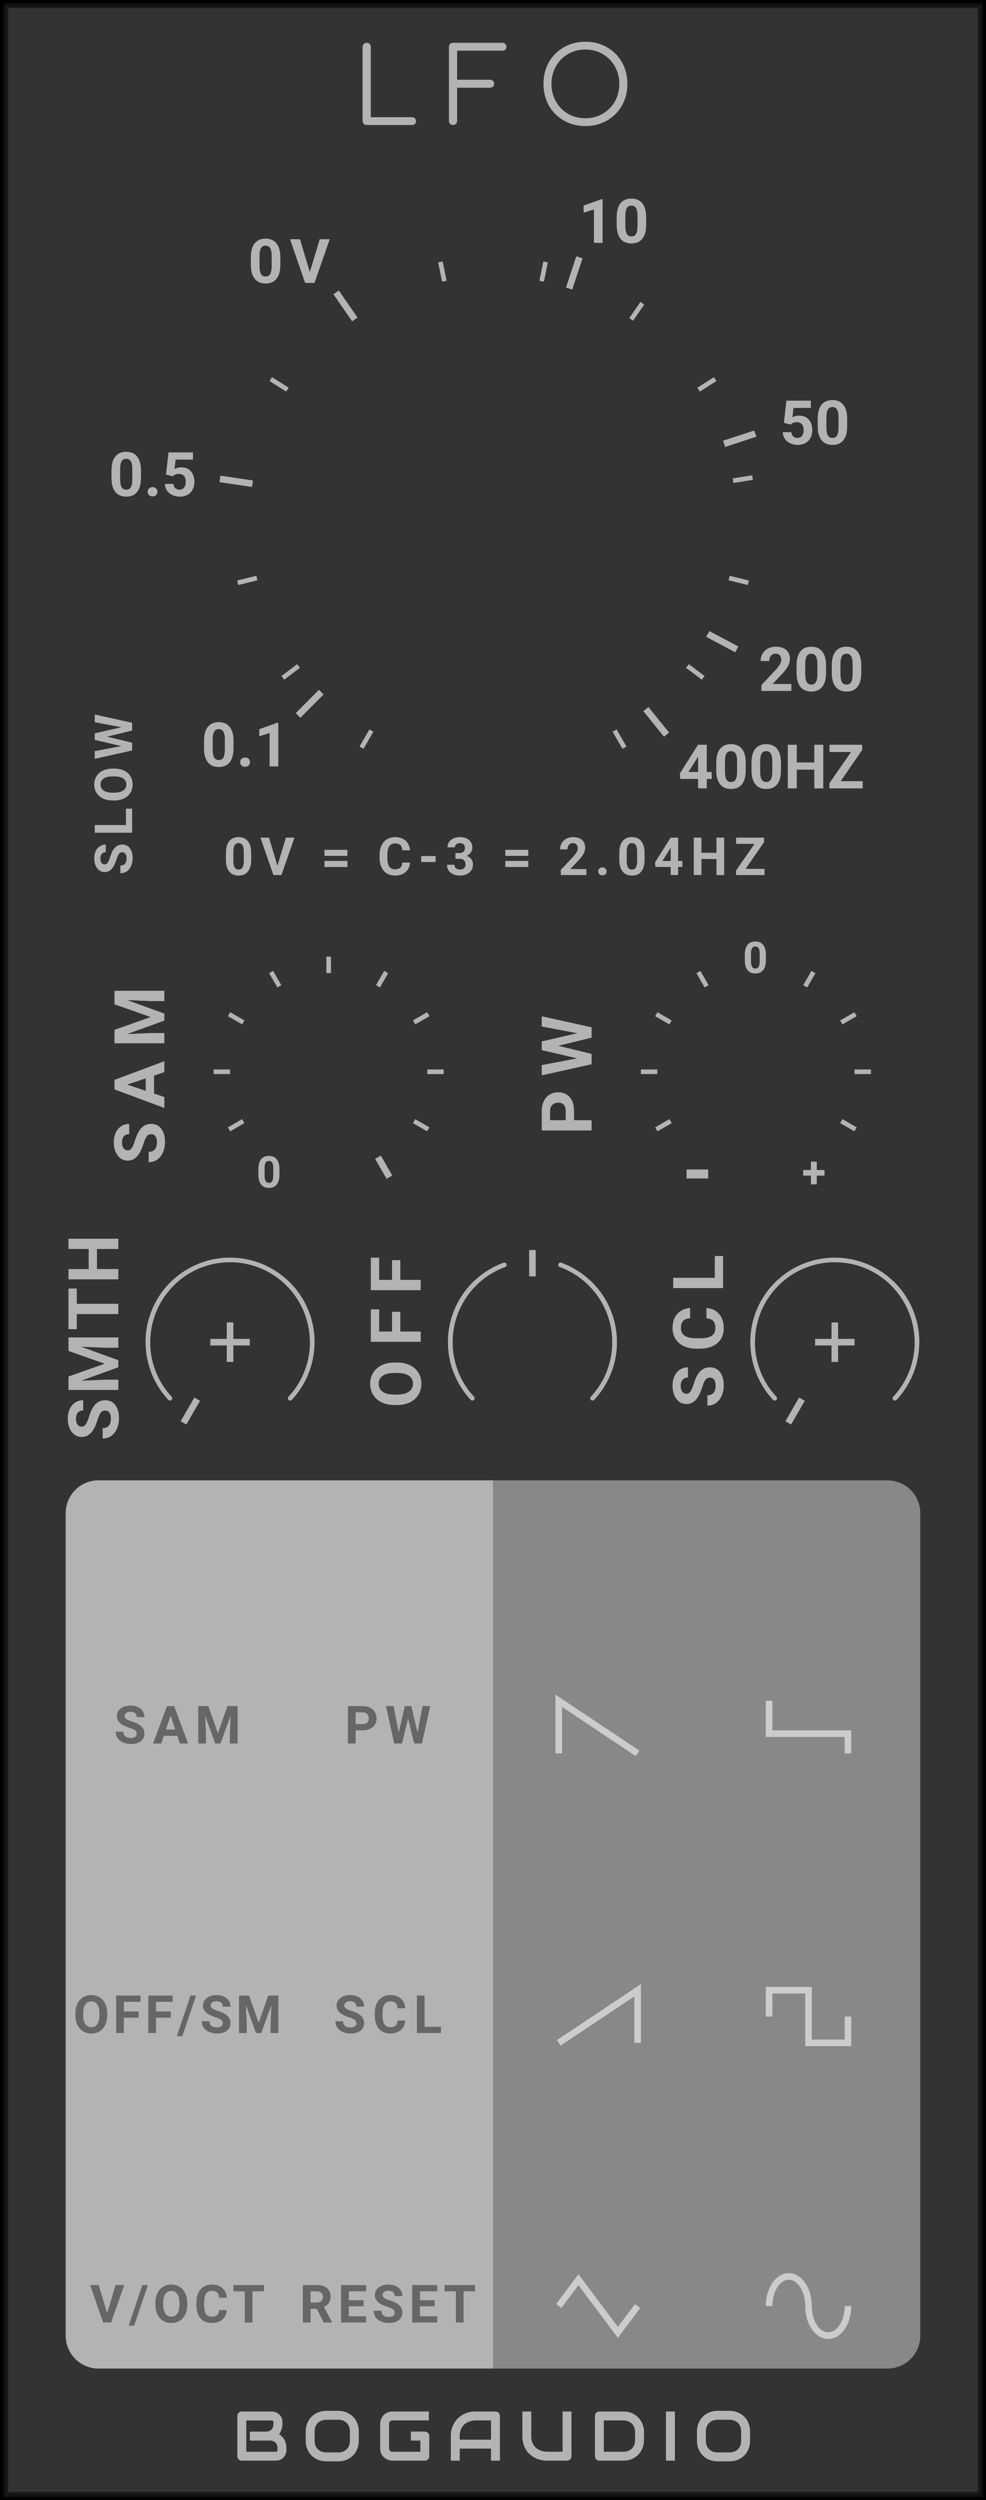 <?xml version="1.0" encoding="UTF-8" standalone="no"?>
<svg xmlns:dc="http://purl.org/dc/elements/1.1/" xmlns:cc="http://creativecommons.org/ns#" xmlns:rdf="http://www.w3.org/1999/02/22-rdf-syntax-ns#" xmlns:svg="http://www.w3.org/2000/svg" xmlns="http://www.w3.org/2000/svg" xmlns:sodipodi="http://sodipodi.sourceforge.net/DTD/sodipodi-0.dtd" xmlns:inkscape="http://www.inkscape.org/namespaces/inkscape" inkscape:version="1.0 (4035a4f, 2020-05-01)" sodipodi:docname="svg_render_LFO-lowcontrast-pp.svg" id="svg4673" viewBox="0 0 150.0 380.0" height="380.0" width="150.0" version="1.1">
  <defs id="defs4677"/>
  <sodipodi:namedview inkscape:current-layer="svg4673" inkscape:window-maximized="0" inkscape:window-y="23" inkscape:window-x="0" inkscape:cy="190" inkscape:cx="75" inkscape:zoom="1.7605263" showgrid="false" id="namedview4675" inkscape:window-height="480" inkscape:window-width="689" inkscape:pageshadow="2" inkscape:pageopacity="0" guidetolerance="10" gridtolerance="10" objecttolerance="10" borderopacity="1" bordercolor="#666666" pagecolor="#ffffff"/>
  
  <path class="module-background background-fill" d="M 0,0 H 150 V 380 H 0 Z" style="fill:#333333" id="rect4317"/>
  <path class="module-border-inner" d="M 1,1 H 149 V 379 H 1 V 1" style="fill:none;stroke:#191919;stroke-width:0.5" id="polyline4319"/>
  <path class="module-border-middle" d="m 0.5,0.5 h 149 v 379 H 0.5 V 0.5" style="fill:none;stroke:#111111;stroke-width:0.8" id="polyline4321"/>
  <path class="module-border-outer" d="M 0,0 H 150 V 380 H 0 V 0" style="fill:none;stroke:#000000;stroke-width:1" id="polyline4323"/>
  <g class="title" style="font-weight:normal;font-size:16px;font-family:Comfortaa, sans-serif;letter-spacing:4px;text-anchor:middle;fill:#b3b3b3" id="text4325" transform="translate(75.0 19)" aria-label="LFO">
    <path id="path5101" style="font-weight:normal;font-size:16px;font-family:Comfortaa, sans-serif;letter-spacing:4px;text-anchor:middle;fill:#b3b3b3" d="m -19.213,0 q -0.256,0 -0.448,-0.176 -0.176,-0.192 -0.176,-0.448 v -11.248 q 0,-0.256 0.176,-0.432 0.192,-0.192 0.448,-0.192 0.272,0 0.448,0.176 0.176,0.176 0.176,0.448 v 10.688 h 6.256 q 0.272,0 0.448,0.176 0.176,0.16 0.176,0.416 0,0.256 -0.176,0.432 -0.176,0.16 -0.448,0.16 z"/>
    <path id="path5103" style="font-weight:normal;font-size:16px;font-family:Comfortaa, sans-serif;letter-spacing:4px;text-anchor:middle;fill:#b3b3b3" d="m -6.08,0 q -0.256,0 -0.448,-0.176 -0.176,-0.192 -0.176,-0.448 v -11.248 q 0,-0.272 0.176,-0.448 0.192,-0.176 0.448,-0.176 h 7.504 q 0.272,0 0.448,0.176 0.176,0.176 0.176,0.432 0,0.256 -0.176,0.432 -0.176,0.16 -0.448,0.16 h -6.88 v 4.416 h 5.008 q 0.272,0 0.448,0.176 0.176,0.16 0.176,0.432 0,0.256 -0.176,0.432 -0.176,0.176 -0.448,0.176 h -5.008 v 5.04 q 0,0.256 -0.176,0.448 Q -5.809,0 -6.08,0 Z"/>
    <path id="path5105" style="font-weight:normal;font-size:16px;font-family:Comfortaa, sans-serif;letter-spacing:4px;text-anchor:middle;fill:#b3b3b3" d="m 14.063,0.16 q -1.824,0 -3.28,-0.832 -1.456,-0.832 -2.288,-2.288 -0.816,-1.472 -0.816,-3.296 0,-1.824 0.816,-3.28 0.832,-1.456 2.288,-2.288 1.456,-0.832 3.28,-0.832 1.808,0 3.264,0.832 1.472,0.832 2.288,2.288 0.832,1.456 0.832,3.28 0,1.824 -0.832,3.296 -0.816,1.456 -2.288,2.288 -1.456,0.832 -3.264,0.832 z m 0,-1.184 q 1.456,0 2.624,-0.688 1.184,-0.688 1.856,-1.872 0.672,-1.2 0.672,-2.672 0,-1.456 -0.672,-2.64 -0.672,-1.2 -1.856,-1.888 -1.168,-0.688 -2.624,-0.688 -1.472,0 -2.656,0.688 -1.168,0.688 -1.84,1.888 -0.672,1.184 -0.672,2.64 0,1.472 0.672,2.672 0.672,1.184 1.84,1.872 1.184,0.688 2.656,0.688 z"/>
  </g>
  <g class="brand" style="font-weight:bold;font-size:10.667px;font-family:Audiowide, sans-serif;letter-spacing:2px;text-anchor:middle;fill:#b3b3b3" id="text4327" aria-label="BOGAUDIO">
    <path id="path5084" style="font-weight:bold;font-size:10.667px;font-family:Audiowide, sans-serif;letter-spacing:2px;text-anchor:middle;fill:#b3b3b3" d="m 43.573,372.359 q 0,0.25 -0.089,0.536 -0.083,0.286 -0.281,0.531 -0.193,0.245 -0.505,0.411 Q 42.385,374 41.932,374 h -5.141 q -0.146,0 -0.271,-0.052 -0.125,-0.052 -0.219,-0.141 -0.089,-0.094 -0.141,-0.219 -0.052,-0.125 -0.052,-0.271 v -6.104 q 0,-0.141 0.052,-0.266 0.052,-0.125 0.141,-0.219 0.094,-0.094 0.219,-0.146 0.125,-0.052 0.271,-0.052 h 4.531 q 0.25,0 0.536,0.088 0.286,0.088 0.531,0.286 0.25,0.193 0.411,0.505 0.167,0.312 0.167,0.766 v 0.255 q 0,0.359 -0.12,0.776 -0.12,0.411 -0.385,0.781 0.229,0.141 0.427,0.339 0.203,0.198 0.354,0.458 0.151,0.26 0.24,0.589 0.089,0.328 0.089,0.724 z m -1.354,-0.26 q 0,-0.266 -0.083,-0.474 -0.083,-0.214 -0.234,-0.365 -0.151,-0.151 -0.365,-0.229 -0.214,-0.083 -0.479,-0.083 h -3.052 v -1.365 h 2.443 q 0.266,0 0.479,-0.078 0.214,-0.083 0.365,-0.234 0.151,-0.151 0.229,-0.359 0.083,-0.214 0.083,-0.479 v -0.255 q 0,-0.292 -0.281,-0.292 h -3.859 v 4.76 h 4.469 q 0.036,0 0.089,-0.005 0.052,-0.005 0.094,-0.031 0.042,-0.026 0.073,-0.088 0.031,-0.062 0.031,-0.172 z"/>
    <path id="path5086" style="font-weight:bold;font-size:10.667px;font-family:Audiowide, sans-serif;letter-spacing:2px;text-anchor:middle;fill:#b3b3b3" d="m 54.583,370.979 q 0,0.682 -0.234,1.255 -0.234,0.573 -0.651,0.99 -0.417,0.417 -0.99,0.651 -0.568,0.229 -1.24,0.229 h -1.833 q -0.672,0 -1.245,-0.229 -0.573,-0.234 -0.99,-0.651 -0.417,-0.417 -0.656,-0.99 -0.234,-0.573 -0.234,-1.255 v -1.427 q 0,-0.677 0.234,-1.25 0.24,-0.578 0.656,-0.99 0.417,-0.417 0.99,-0.651 0.573,-0.234 1.245,-0.234 h 1.833 q 0.672,0 1.24,0.234 0.573,0.234 0.99,0.651 0.417,0.411 0.651,0.99 0.234,0.573 0.234,1.25 z m -1.354,-1.427 q 0,-0.401 -0.13,-0.724 -0.125,-0.328 -0.359,-0.557 -0.229,-0.234 -0.557,-0.359 -0.323,-0.13 -0.714,-0.13 h -1.833 q -0.396,0 -0.724,0.13 -0.323,0.125 -0.557,0.359 -0.234,0.229 -0.365,0.557 -0.125,0.323 -0.125,0.724 v 1.427 q 0,0.401 0.125,0.729 0.13,0.323 0.365,0.557 0.234,0.229 0.557,0.359 0.328,0.125 0.724,0.125 h 1.823 q 0.396,0 0.719,-0.125 0.328,-0.13 0.563,-0.359 0.234,-0.234 0.359,-0.557 0.13,-0.328 0.13,-0.729 z"/>
    <path id="path5088" style="font-weight:bold;font-size:10.667px;font-family:Audiowide, sans-serif;letter-spacing:2px;text-anchor:middle;fill:#b3b3b3" d="m 65.302,373.318 q 0,0.146 -0.052,0.271 -0.052,0.125 -0.146,0.219 -0.089,0.088 -0.214,0.141 Q 64.766,374 64.62,374 h -4.885 q -0.188,0 -0.406,-0.042 -0.214,-0.047 -0.427,-0.141 -0.208,-0.094 -0.401,-0.24 -0.193,-0.151 -0.344,-0.359 -0.146,-0.214 -0.234,-0.49 -0.089,-0.281 -0.089,-0.63 v -3.667 q 0,-0.188 0.042,-0.401 0.047,-0.219 0.141,-0.427 0.094,-0.214 0.245,-0.406 0.151,-0.193 0.359,-0.339 0.214,-0.151 0.49,-0.24 0.276,-0.088 0.625,-0.088 h 5.505 v 1.354 h -5.505 q -0.266,0 -0.406,0.141 -0.141,0.141 -0.141,0.417 v 3.656 q 0,0.26 0.141,0.406 0.146,0.141 0.406,0.141 h 4.214 v -1.698 h -3.604 v -1.365 h 4.276 q 0.146,0 0.271,0.057 0.125,0.052 0.214,0.146 0.094,0.094 0.146,0.219 0.052,0.12 0.052,0.26 z"/>
    <path id="path5090" style="font-weight:bold;font-size:10.667px;font-family:Audiowide, sans-serif;letter-spacing:2px;text-anchor:middle;fill:#b3b3b3" d="M 76.052,374 H 74.698 v -1.833 H 69.937 V 374 h -1.354 v -3.734 q 0,-0.818 0.281,-1.505 0.281,-0.688 0.781,-1.182 0.5,-0.495 1.182,-0.771 0.682,-0.276 1.49,-0.276 h 3.052 q 0.141,0 0.266,0.052 0.125,0.052 0.219,0.146 0.094,0.094 0.146,0.219 0.052,0.125 0.052,0.266 z m -6.115,-3.188 h 4.76 v -2.927 h -2.38 q -0.062,0 -0.266,0.021 -0.198,0.016 -0.464,0.088 -0.26,0.073 -0.552,0.224 -0.292,0.151 -0.536,0.417 -0.245,0.266 -0.406,0.667 -0.156,0.396 -0.156,0.964 z"/>
    <path id="path5092" style="font-weight:bold;font-size:10.667px;font-family:Audiowide, sans-serif;letter-spacing:2px;text-anchor:middle;fill:#b3b3b3" d="m 86.938,373.318 q 0,0.146 -0.052,0.271 -0.052,0.125 -0.146,0.219 -0.094,0.088 -0.219,0.141 Q 86.396,374 86.255,374 H 83.203 q -0.432,0 -0.875,-0.094 -0.443,-0.094 -0.859,-0.286 -0.411,-0.198 -0.776,-0.5 -0.365,-0.302 -0.641,-0.714 -0.271,-0.417 -0.427,-0.948 -0.156,-0.536 -0.156,-1.193 v -3.734 h 1.354 v 3.734 q 0,0.573 0.156,0.969 0.161,0.396 0.406,0.661 0.245,0.266 0.536,0.417 0.292,0.151 0.552,0.224 0.266,0.073 0.464,0.094 0.203,0.016 0.266,0.016 h 2.38 v -6.115 h 1.354 z"/>
    <path id="path5094" style="font-weight:bold;font-size:10.667px;font-family:Audiowide, sans-serif;letter-spacing:2px;text-anchor:middle;fill:#b3b3b3" d="m 97.969,370.875 q 0,0.682 -0.24,1.255 -0.234,0.573 -0.651,0.99 -0.417,0.411 -0.99,0.646 Q 95.516,374 94.844,374 h -3.656 q -0.146,0 -0.271,-0.052 -0.125,-0.052 -0.219,-0.141 -0.089,-0.094 -0.141,-0.219 -0.052,-0.125 -0.052,-0.271 v -6.104 q 0,-0.141 0.052,-0.266 0.052,-0.125 0.141,-0.219 0.094,-0.094 0.219,-0.146 0.125,-0.052 0.271,-0.052 h 3.656 q 0.672,0 1.245,0.234 0.573,0.234 0.99,0.651 0.417,0.411 0.651,0.99 0.24,0.573 0.24,1.25 z m -1.354,-1.219 q 0,-0.396 -0.13,-0.724 -0.125,-0.328 -0.359,-0.557 -0.234,-0.234 -0.563,-0.359 -0.323,-0.13 -0.719,-0.13 h -2.984 v 4.76 h 2.984 q 0.396,0 0.719,-0.125 0.328,-0.13 0.563,-0.359 0.234,-0.234 0.359,-0.557 0.13,-0.328 0.13,-0.729 z"/>
    <path id="path5096" style="font-weight:bold;font-size:10.667px;font-family:Audiowide, sans-serif;letter-spacing:2px;text-anchor:middle;fill:#b3b3b3" d="m 102.672,374 h -1.354 v -7.469 h 1.354 z"/>
    <path id="path5098" style="font-weight:bold;font-size:10.667px;font-family:Audiowide, sans-serif;letter-spacing:2px;text-anchor:middle;fill:#b3b3b3" d="m 114.104,370.979 q 0,0.682 -0.234,1.255 -0.234,0.573 -0.651,0.99 -0.417,0.417 -0.99,0.651 -0.568,0.229 -1.24,0.229 h -1.833 q -0.672,0 -1.245,-0.229 -0.573,-0.234 -0.99,-0.651 -0.417,-0.417 -0.656,-0.99 -0.234,-0.573 -0.234,-1.255 v -1.427 q 0,-0.677 0.234,-1.25 0.24,-0.578 0.656,-0.99 0.417,-0.417 0.99,-0.651 0.573,-0.234 1.245,-0.234 h 1.833 q 0.672,0 1.24,0.234 0.573,0.234 0.99,0.651 0.417,0.411 0.651,0.99 0.234,0.573 0.234,1.25 z m -1.354,-1.427 q 0,-0.401 -0.13,-0.724 -0.125,-0.328 -0.359,-0.557 -0.229,-0.234 -0.557,-0.359 -0.323,-0.13 -0.714,-0.13 h -1.833 q -0.396,0 -0.724,0.13 -0.323,0.125 -0.557,0.359 -0.234,0.229 -0.365,0.557 -0.125,0.323 -0.125,0.724 v 1.427 q 0,0.401 0.125,0.729 0.13,0.323 0.365,0.557 0.234,0.229 0.557,0.359 0.328,0.125 0.724,0.125 h 1.823 q 0.396,0 0.719,-0.125 0.328,-0.13 0.562,-0.359 0.234,-0.234 0.359,-0.557 0.13,-0.328 0.13,-0.729 z"/>
  </g>
  <path class="background-fill" d="m 59.5,369 h 3 v 3 h -3 z" style="fill:#333333" id="rect4329"/>
  <g transform="translate(41,45)" id="g4333"/>
  <g transform="translate(75,79)" id="g4403">
    <g transform="rotate(134.92,-17,7.056)" id="g4341">
      <path d="M 0,0 H 5" style="stroke:#b3b3b3;stroke-width:1" transform="translate(3)" id="polyline4337"/>
      <g style="font-weight:bold;font-size:9.333px;font-family:Roboto, sans-serif;fill:#b3b3b3" id="text4339" transform="rotate(-134.92,12.976,-2.476)" aria-label="0.1">
        <path id="path5018" style="font-weight:bold;font-size:9.333px;font-family:Roboto, sans-serif;fill:#b3b3b3" d="m 4.917,-2.743 q 0,1.376 -0.57,2.105 -0.57,0.729 -1.668,0.729 -1.085,0 -1.659,-0.715 Q 0.447,-1.34 0.433,-2.675 V -3.896 q 0,-1.39 0.574,-2.11 0.579,-0.72 1.663,-0.72 1.085,0 1.659,0.715 0.574,0.711 0.588,2.046 z M 3.6,-4.083 q 0,-0.825 -0.228,-1.199 -0.223,-0.378 -0.702,-0.378 -0.465,0 -0.688,0.36 -0.219,0.355 -0.232,1.117 v 1.613 q 0,0.811 0.219,1.208 0.223,0.392 0.711,0.392 0.483,0 0.697,-0.378 0.214,-0.378 0.223,-1.158 z"/>
        <path id="path5020" style="font-weight:bold;font-size:9.333px;font-family:Roboto, sans-serif;fill:#b3b3b3" d="m 5.934,-0.647 q 0,-0.314 0.21,-0.51 0.214,-0.196 0.533,-0.196 0.324,0 0.533,0.196 0.214,0.196 0.214,0.51 0,0.31 -0.21,0.506 -0.21,0.191 -0.538,0.191 -0.324,0 -0.533,-0.191 Q 5.934,-0.337 5.934,-0.647 Z"/>
        <path id="path5022" style="font-weight:bold;font-size:9.333px;font-family:Roboto, sans-serif;fill:#b3b3b3" d="M 11.726,0 H 10.409 V -5.077 L 8.837,-4.589 V -5.66 L 11.585,-6.645 h 0.141 z"/>
      </g>
    </g>
    <g transform="rotate(-171.49,-17,-1.265)" id="g4347">
      <path d="M 0,0 H 5" style="stroke:#b3b3b3;stroke-width:1" transform="translate(3)" id="polyline4343"/>
      <g style="font-weight:bold;font-size:9.333px;font-family:Roboto, sans-serif;fill:#b3b3b3" id="text4345" transform="rotate(171.49,12.37,-1.638)" aria-label="0.5">
        <path id="path5026" style="font-weight:bold;font-size:9.333px;font-family:Roboto, sans-serif;fill:#b3b3b3" d="m 4.917,-2.743 q 0,1.376 -0.57,2.105 -0.57,0.729 -1.668,0.729 -1.085,0 -1.659,-0.715 Q 0.447,-1.34 0.433,-2.675 V -3.896 q 0,-1.39 0.574,-2.11 0.579,-0.72 1.663,-0.72 1.085,0 1.659,0.715 0.574,0.711 0.588,2.046 z M 3.6,-4.083 q 0,-0.825 -0.228,-1.199 -0.223,-0.378 -0.702,-0.378 -0.465,0 -0.688,0.36 -0.219,0.355 -0.232,1.117 v 1.613 q 0,0.811 0.219,1.208 0.223,0.392 0.711,0.392 0.483,0 0.697,-0.378 0.214,-0.378 0.223,-1.158 z"/>
        <path id="path5028" style="font-weight:bold;font-size:9.333px;font-family:Roboto, sans-serif;fill:#b3b3b3" d="m 5.934,-0.647 q 0,-0.314 0.21,-0.51 0.214,-0.196 0.533,-0.196 0.324,0 0.533,0.196 0.214,0.196 0.214,0.51 0,0.31 -0.21,0.506 -0.21,0.191 -0.538,0.191 -0.324,0 -0.533,-0.191 Q 5.934,-0.337 5.934,-0.647 Z"/>
        <path id="path5030" style="font-weight:bold;font-size:9.333px;font-family:Roboto, sans-serif;fill:#b3b3b3" d="m 8.723,-3.263 0.383,-3.372 h 3.719 v 1.098 h -2.639 l -0.164,1.426 q 0.469,-0.251 0.998,-0.251 0.948,0 1.486,0.588 0.538,0.588 0.538,1.645 0,0.643 -0.273,1.153 -0.269,0.506 -0.775,0.788 -0.506,0.278 -1.194,0.278 -0.602,0 -1.117,-0.242 Q 9.169,-0.396 8.868,-0.839 8.572,-1.281 8.554,-1.846 h 1.303 q 0.041,0.415 0.287,0.647 0.251,0.228 0.652,0.228 0.447,0 0.688,-0.319 0.242,-0.324 0.242,-0.911 0,-0.565 -0.278,-0.866 -0.278,-0.301 -0.788,-0.301 -0.469,0 -0.761,0.246 l -0.128,0.118 z"/>
      </g>
    </g>
    <g transform="rotate(-71.76,-17,-23.502)" id="g4353">
      <path d="M 0,0 H 5" style="stroke:#b3b3b3;stroke-width:1" transform="translate(3)" id="polyline4349"/>
      <g style="font-weight:bold;font-size:9.333px;font-family:Roboto, sans-serif;fill:#b3b3b3" id="text4351" transform="rotate(71.76,5.581,6.545)" aria-label="10">
        <path id="path5034" style="font-weight:bold;font-size:9.333px;font-family:Roboto, sans-serif;fill:#b3b3b3" d="M 3.65,0 H 2.333 V -5.077 L 0.761,-4.589 V -5.66 L 3.509,-6.645 h 0.141 z"/>
        <path id="path5036" style="font-weight:bold;font-size:9.333px;font-family:Roboto, sans-serif;fill:#b3b3b3" d="m 10.277,-2.743 q 0,1.376 -0.57,2.105 -0.57,0.729 -1.668,0.729 -1.085,0 -1.659,-0.715 Q 5.806,-1.34 5.792,-2.675 V -3.896 q 0,-1.39 0.574,-2.11 0.579,-0.72 1.663,-0.72 1.085,0 1.659,0.715 0.574,0.711 0.588,2.046 z M 8.96,-4.083 q 0,-0.825 -0.228,-1.199 -0.223,-0.378 -0.702,-0.378 -0.465,0 -0.688,0.36 -0.219,0.355 -0.232,1.117 v 1.613 q 0,0.811 0.219,1.208 0.223,0.392 0.711,0.392 0.483,0 0.697,-0.378 0.214,-0.378 0.223,-1.158 z"/>
      </g>
    </g>
    <g transform="rotate(-124.62,-17,-8.921)" id="g4359">
      <path d="M 0,0 H 5" style="stroke:#b3b3b3;stroke-width:1" transform="translate(3)" id="polyline4355"/>
      <g style="font-weight:bold;font-size:9.333px;font-family:Roboto, sans-serif;letter-spacing:1px;fill:#b3b3b3" id="text4357" transform="rotate(124.62,11.082,-0.7)" aria-label="0V">
        <path id="path5040" style="font-weight:bold;font-size:9.333px;font-family:Roboto, sans-serif;letter-spacing:1px;fill:#b3b3b3" d="m 4.917,-2.743 q 0,1.376 -0.57,2.105 -0.57,0.729 -1.668,0.729 -1.085,0 -1.659,-0.715 Q 0.447,-1.34 0.433,-2.675 V -3.896 q 0,-1.39 0.574,-2.11 0.579,-0.72 1.663,-0.72 1.085,0 1.659,0.715 0.574,0.711 0.588,2.046 z M 3.6,-4.083 q 0,-0.825 -0.228,-1.199 -0.223,-0.378 -0.702,-0.378 -0.465,0 -0.688,0.36 -0.219,0.355 -0.232,1.117 v 1.613 q 0,0.811 0.219,1.208 0.223,0.392 0.711,0.392 0.483,0 0.697,-0.378 0.214,-0.378 0.223,-1.158 z"/>
        <path id="path5042" style="font-weight:bold;font-size:9.333px;font-family:Roboto, sans-serif;letter-spacing:1px;fill:#b3b3b3" d="m 9.404,-1.645 1.504,-4.99 h 1.522 L 10.119,0 H 8.693 L 6.391,-6.635 h 1.518 z"/>
      </g>
    </g>
    <g transform="rotate(-18.17,-17,-106.313)" id="g4365">
      <path d="M 0,0 H 5" style="stroke:#b3b3b3;stroke-width:1" transform="translate(3)" id="polyline4361"/>
      <g style="font-weight:bold;font-size:9.333px;font-family:Roboto, sans-serif;fill:#b3b3b3" id="text4363" transform="rotate(18.17,-2.944,35.772)" aria-label="50">
        <path id="path5046" style="font-weight:bold;font-size:9.333px;font-family:Roboto, sans-serif;fill:#b3b3b3" d="m 0.647,-3.263 0.383,-3.372 h 3.719 v 1.098 h -2.639 l -0.164,1.426 q 0.469,-0.251 0.998,-0.251 0.948,0 1.486,0.588 0.538,0.588 0.538,1.645 0,0.643 -0.273,1.153 -0.269,0.506 -0.775,0.788 -0.506,0.278 -1.194,0.278 -0.602,0 -1.117,-0.242 Q 1.094,-0.396 0.793,-0.839 0.497,-1.281 0.479,-1.846 H 1.782 q 0.041,0.415 0.287,0.647 0.251,0.228 0.652,0.228 0.447,0 0.688,-0.319 0.242,-0.324 0.242,-0.911 0,-0.565 -0.278,-0.866 Q 3.094,-3.368 2.584,-3.368 q -0.469,0 -0.761,0.246 l -0.128,0.118 z"/>
        <path id="path5048" style="font-weight:bold;font-size:9.333px;font-family:Roboto, sans-serif;fill:#b3b3b3" d="m 10.277,-2.743 q 0,1.376 -0.57,2.105 -0.57,0.729 -1.668,0.729 -1.085,0 -1.659,-0.715 Q 5.806,-1.34 5.792,-2.675 V -3.896 q 0,-1.39 0.574,-2.11 0.579,-0.72 1.663,-0.72 1.085,0 1.659,0.715 0.574,0.711 0.588,2.046 z M 8.96,-4.083 q 0,-0.825 -0.228,-1.199 -0.223,-0.378 -0.702,-0.378 -0.465,0 -0.688,0.36 -0.219,0.355 -0.232,1.117 v 1.613 q 0,0.811 0.219,1.208 0.223,0.392 0.711,0.392 0.483,0 0.697,-0.378 0.214,-0.378 0.223,-1.158 z"/>
      </g>
    </g>
    <g transform="rotate(27.98,-17,68.234)" id="g4371">
      <path d="M 0,0 H 5" style="stroke:#b3b3b3;stroke-width:1" transform="translate(3)" id="polyline4367"/>
      <g style="font-weight:bold;font-size:9.333px;font-family:Roboto, sans-serif;fill:#b3b3b3" id="text4369" transform="rotate(-27.98,15.024,-25.833)" aria-label="200">
        <path id="path5052" style="font-weight:bold;font-size:9.333px;font-family:Roboto, sans-serif;fill:#b3b3b3" d="M 4.999,0 H 0.451 V -0.902 L 2.598,-3.19 q 0.442,-0.483 0.652,-0.843 0.214,-0.36 0.214,-0.684 0,-0.442 -0.223,-0.693 -0.223,-0.255 -0.638,-0.255 -0.447,0 -0.706,0.31 -0.255,0.305 -0.255,0.807 H 0.319 q 0,-0.606 0.287,-1.107 0.292,-0.501 0.82,-0.784 0.529,-0.287 1.199,-0.287 1.025,0 1.59,0.492 0.57,0.492 0.57,1.39 0,0.492 -0.255,1.003 -0.255,0.51 -0.875,1.189 l -1.508,1.59 h 2.853 z"/>
        <path id="path5054" style="font-weight:bold;font-size:9.333px;font-family:Roboto, sans-serif;fill:#b3b3b3" d="m 10.277,-2.743 q 0,1.376 -0.57,2.105 -0.57,0.729 -1.668,0.729 -1.085,0 -1.659,-0.715 Q 5.806,-1.34 5.792,-2.675 V -3.896 q 0,-1.39 0.574,-2.11 0.579,-0.72 1.663,-0.72 1.085,0 1.659,0.715 0.574,0.711 0.588,2.046 z M 8.96,-4.083 q 0,-0.825 -0.228,-1.199 -0.223,-0.378 -0.702,-0.378 -0.465,0 -0.688,0.36 -0.219,0.355 -0.232,1.117 v 1.613 q 0,0.811 0.219,1.208 0.223,0.392 0.711,0.392 0.483,0 0.697,-0.378 0.214,-0.378 0.223,-1.158 z"/>
        <path id="path5056" style="font-weight:bold;font-size:9.333px;font-family:Roboto, sans-serif;fill:#b3b3b3" d="m 15.636,-2.743 q 0,1.376 -0.57,2.105 -0.57,0.729 -1.668,0.729 -1.085,0 -1.659,-0.715 -0.574,-0.715 -0.588,-2.051 V -3.896 q 0,-1.39 0.574,-2.11 0.579,-0.72 1.663,-0.72 1.085,0 1.659,0.715 0.574,0.711 0.588,2.046 z m -1.317,-1.34 q 0,-0.825 -0.228,-1.199 -0.223,-0.378 -0.702,-0.378 -0.465,0 -0.688,0.36 -0.219,0.355 -0.232,1.117 v 1.613 q 0,0.811 0.219,1.208 0.223,0.392 0.711,0.392 0.483,0 0.697,-0.378 0.214,-0.378 0.223,-1.158 z"/>
      </g>
    </g>
    <g transform="rotate(51.05,-17,35.601)" id="g4377">
      <path d="M 0,0 H 5" style="stroke:#b3b3b3;stroke-width:1" transform="translate(3)" id="polyline4373"/>
      <g style="font-weight:bold;font-size:9.333px;font-family:Roboto, sans-serif;fill:#b3b3b3" id="text4375" transform="rotate(-51.05,11.665,-14.315)" aria-label="400HZ">
        <path id="path5060" style="font-weight:bold;font-size:9.333px;font-family:Roboto, sans-serif;fill:#b3b3b3" d="m 4.348,-2.497 h 0.752 v 1.062 H 4.348 V 0 H 3.031 V -1.436 H 0.31 L 0.251,-2.265 3.017,-6.635 h 1.331 z m -2.785,0 h 1.467 v -2.342 l -0.087,0.15 z"/>
        <path id="path5062" style="font-weight:bold;font-size:9.333px;font-family:Roboto, sans-serif;fill:#b3b3b3" d="m 10.277,-2.743 q 0,1.376 -0.57,2.105 -0.57,0.729 -1.668,0.729 -1.085,0 -1.659,-0.715 Q 5.806,-1.34 5.792,-2.675 V -3.896 q 0,-1.39 0.574,-2.11 0.579,-0.72 1.663,-0.72 1.085,0 1.659,0.715 0.574,0.711 0.588,2.046 z M 8.96,-4.083 q 0,-0.825 -0.228,-1.199 -0.223,-0.378 -0.702,-0.378 -0.465,0 -0.688,0.36 -0.219,0.355 -0.232,1.117 v 1.613 q 0,0.811 0.219,1.208 0.223,0.392 0.711,0.392 0.483,0 0.697,-0.378 0.214,-0.378 0.223,-1.158 z"/>
        <path id="path5064" style="font-weight:bold;font-size:9.333px;font-family:Roboto, sans-serif;fill:#b3b3b3" d="m 15.636,-2.743 q 0,1.376 -0.57,2.105 -0.57,0.729 -1.668,0.729 -1.085,0 -1.659,-0.715 -0.574,-0.715 -0.588,-2.051 V -3.896 q 0,-1.39 0.574,-2.11 0.579,-0.72 1.663,-0.72 1.085,0 1.659,0.715 0.574,0.711 0.588,2.046 z m -1.317,-1.34 q 0,-0.825 -0.228,-1.199 -0.223,-0.378 -0.702,-0.378 -0.465,0 -0.688,0.36 -0.219,0.355 -0.232,1.117 v 1.613 q 0,0.811 0.219,1.208 0.223,0.392 0.711,0.392 0.483,0 0.697,-0.378 0.214,-0.378 0.223,-1.158 z"/>
        <path id="path5066" style="font-weight:bold;font-size:9.333px;font-family:Roboto, sans-serif;fill:#b3b3b3" d="M 22.071,0 H 20.704 V -2.844 H 18.038 V 0 h -1.367 v -6.635 h 1.367 v 2.689 h 2.666 v -2.689 h 1.367 z"/>
        <path id="path5068" style="font-weight:bold;font-size:9.333px;font-family:Roboto, sans-serif;fill:#b3b3b3" d="m 24.719,-1.098 h 3.345 V 0 h -5.054 v -0.802 l 3.281,-4.726 h -3.277 v -1.107 h 4.977 v 0.784 z"/>
      </g>
    </g>
    <path d="M 0,0 H 3" style="stroke:#b3b3b3;stroke-width:0.7" transform="rotate(120,-18.5,10.681)" id="polyline4379"/>
    <path d="M 0,0 H 3" style="stroke:#b3b3b3;stroke-width:0.7" transform="rotate(143.08,-18.5,6.176)" id="polyline4381"/>
    <path d="M 0,0 H 3" style="stroke:#b3b3b3;stroke-width:0.7" transform="rotate(166.15,-18.5,2.247)" id="polyline4383"/>
    <path d="M 0,0 H 3" style="stroke:#b3b3b3;stroke-width:0.7" transform="rotate(-147.69,-18.5,-5.359)" id="polyline4385"/>
    <path d="M 0,0 H 3" style="stroke:#b3b3b3;stroke-width:0.7" transform="rotate(-101.54,-18.5,-15.104)" id="polyline4387"/>
    <path d="M 0,0 H 3" style="stroke:#b3b3b3;stroke-width:0.7" transform="rotate(-78.46,-18.5,-22.659)" id="polyline4389"/>
    <path d="M 0,0 H 3" style="stroke:#b3b3b3;stroke-width:0.7" transform="rotate(-55.38,-18.5,-35.252)" id="polyline4391"/>
    <path d="M 0,0 H 3" style="stroke:#b3b3b3;stroke-width:0.7" transform="rotate(-32.31,-18.5,-63.865)" id="polyline4393"/>
    <path d="M 0,0 H 3" style="stroke:#b3b3b3;stroke-width:0.7" transform="rotate(-9.23,-18.5,-229.183)" id="polyline4395"/>
    <path d="M 0,0 H 3" style="stroke:#b3b3b3;stroke-width:0.7" transform="rotate(13.85,-18.5,152.318)" id="polyline4397"/>
    <path d="M 0,0 H 3" style="stroke:#b3b3b3;stroke-width:0.7" transform="rotate(36.92,-18.5,55.419)" id="polyline4399"/>
    <path d="M 0,0 H 3" style="stroke:#b3b3b3;stroke-width:0.7" transform="rotate(60,-18.5,32.043)" id="polyline4401"/>
  </g>
  <g style="font-weight:bold;font-size:8px;font-family:Roboto, sans-serif;letter-spacing:1px;fill:#b3b3b3" id="text4407" transform="translate(34 133)" aria-label="0V = C-3 = 2.04HZ">
    <path id="path4990" style="font-weight:bold;font-size:8px;font-family:Roboto, sans-serif;letter-spacing:1px;fill:#b3b3b3" d="m 4.215,-2.352 q 0,1.18 -0.488,1.805 -0.488,0.625 -1.43,0.625 -0.93,0 -1.422,-0.613 Q 0.383,-1.148 0.371,-2.293 v -1.047 q 0,-1.191 0.492,-1.809 Q 1.359,-5.766 2.289,-5.766 q 0.93,0 1.422,0.613 0.492,0.609 0.504,1.754 z M 3.086,-3.5 q 0,-0.707 -0.195,-1.027 -0.191,-0.324 -0.602,-0.324 -0.398,0 -0.59,0.309 Q 1.512,-4.238 1.5,-3.586 v 1.383 q 0,0.695 0.188,1.035 0.191,0.336 0.609,0.336 0.414,0 0.598,-0.324 0.184,-0.324 0.191,-0.992 z"/>
    <path id="path4992" style="font-weight:bold;font-size:8px;font-family:Roboto, sans-serif;letter-spacing:1px;fill:#b3b3b3" d="M 8.203,-1.41 9.492,-5.688 H 10.797 L 8.816,0 H 7.594 L 5.621,-5.688 H 6.922 Z"/>
    <path id="path4994" style="font-weight:bold;font-size:8px;font-family:Roboto, sans-serif;letter-spacing:1px;fill:#b3b3b3" d="m 18.852,-2.914 h -3.492 v -0.922 h 3.492 z m 0,1.691 h -3.492 v -0.922 h 3.492 z"/>
    <path id="path4996" style="font-weight:bold;font-size:8px;font-family:Roboto, sans-serif;letter-spacing:1px;fill:#b3b3b3" d="M 28.379,-1.895 Q 28.312,-0.977 27.699,-0.449 27.09,0.078 26.09,0.078 q -1.094,0 -1.723,-0.734 -0.625,-0.738 -0.625,-2.023 v -0.348 q 0,-0.82 0.289,-1.445 0.289,-0.625 0.824,-0.957 0.539,-0.336 1.25,-0.336 0.984,0 1.586,0.527 0.602,0.527 0.695,1.48 h -1.172 q -0.043,-0.551 -0.309,-0.797 -0.262,-0.25 -0.801,-0.25 -0.586,0 -0.879,0.422 -0.289,0.418 -0.297,1.301 v 0.43 q 0,0.922 0.277,1.348 0.281,0.426 0.883,0.426 0.543,0 0.809,-0.246 0.27,-0.25 0.309,-0.77 z"/>
    <path id="path4998" style="font-weight:bold;font-size:8px;font-family:Roboto, sans-serif;letter-spacing:1px;fill:#b3b3b3" d="M 32.27,-1.98 H 30.07 V -2.891 h 2.199 z"/>
    <path id="path5000" style="font-weight:bold;font-size:8px;font-family:Roboto, sans-serif;letter-spacing:1px;fill:#b3b3b3" d="m 35.285,-3.344 h 0.602 q 0.43,0 0.637,-0.215 0.207,-0.215 0.207,-0.57 0,-0.344 -0.207,-0.535 -0.203,-0.191 -0.562,-0.191 -0.324,0 -0.543,0.18 -0.219,0.176 -0.219,0.461 h -1.129 q 0,-0.445 0.238,-0.797 0.242,-0.355 0.672,-0.555 0.434,-0.199 0.953,-0.199 0.902,0 1.414,0.434 0.512,0.43 0.512,1.188 0,0.391 -0.238,0.719 -0.238,0.328 -0.625,0.504 0.48,0.172 0.715,0.516 0.238,0.344 0.238,0.812 0,0.758 -0.555,1.215 Q 36.844,0.078 35.934,0.078 q -0.852,0 -1.395,-0.449 Q 34,-0.82 34,-1.559 h 1.129 q 0,0.32 0.238,0.523 0.242,0.203 0.594,0.203 0.402,0 0.629,-0.211 0.23,-0.215 0.23,-0.566 0,-0.852 -0.938,-0.852 h -0.598 z"/>
    <path id="path5002" style="font-weight:bold;font-size:8px;font-family:Roboto, sans-serif;letter-spacing:1px;fill:#b3b3b3" d="M 46.367,-2.914 H 42.875 v -0.922 h 3.492 z m 0,1.691 H 42.875 v -0.922 h 3.492 z"/>
    <path id="path5004" style="font-weight:bold;font-size:8px;font-family:Roboto, sans-serif;letter-spacing:1px;fill:#b3b3b3" d="m 55.207,0 h -3.898 v -0.773 l 1.84,-1.961 q 0.379,-0.414 0.559,-0.723 0.184,-0.309 0.184,-0.586 0,-0.379 -0.191,-0.594 -0.191,-0.219 -0.547,-0.219 -0.383,0 -0.605,0.266 -0.219,0.262 -0.219,0.691 h -1.133 q 0,-0.52 0.246,-0.949 0.25,-0.43 0.703,-0.672 0.453,-0.246 1.027,-0.246 0.879,0 1.363,0.422 0.488,0.422 0.488,1.191 0,0.422 -0.219,0.859 -0.219,0.438 -0.75,1.02 l -1.293,1.363 h 2.445 z"/>
    <path id="path5006" style="font-weight:bold;font-size:8px;font-family:Roboto, sans-serif;letter-spacing:1px;fill:#b3b3b3" d="m 57.008,-0.555 q 0,-0.27 0.18,-0.438 0.184,-0.168 0.457,-0.168 0.277,0 0.457,0.168 0.184,0.168 0.184,0.438 0,0.266 -0.18,0.434 -0.18,0.164 -0.461,0.164 -0.277,0 -0.457,-0.164 -0.18,-0.168 -0.18,-0.434 z"/>
    <path id="path5008" style="font-weight:bold;font-size:8px;font-family:Roboto, sans-serif;letter-spacing:1px;fill:#b3b3b3" d="m 64.059,-2.352 q 0,1.18 -0.488,1.805 -0.488,0.625 -1.43,0.625 -0.93,0 -1.422,-0.613 -0.492,-0.613 -0.504,-1.758 v -1.047 q 0,-1.191 0.492,-1.809 0.496,-0.617 1.426,-0.617 0.93,0 1.422,0.613 0.492,0.609 0.504,1.754 z M 62.93,-3.5 q 0,-0.707 -0.195,-1.027 -0.191,-0.324 -0.602,-0.324 -0.398,0 -0.59,0.309 -0.188,0.305 -0.199,0.957 v 1.383 q 0,0.695 0.188,1.035 0.191,0.336 0.609,0.336 0.414,0 0.598,-0.324 0.184,-0.324 0.191,-0.992 z"/>
    <path id="path5010" style="font-weight:bold;font-size:8px;font-family:Roboto, sans-serif;letter-spacing:1px;fill:#b3b3b3" d="m 69.164,-2.141 h 0.645 v 0.91 H 69.164 V 0 H 68.035 V -1.23 H 65.703 L 65.652,-1.941 68.023,-5.688 h 1.141 z m -2.387,0 h 1.258 v -2.008 l -0.074,0.129 z"/>
    <path id="path5012" style="font-weight:bold;font-size:8px;font-family:Roboto, sans-serif;letter-spacing:1px;fill:#b3b3b3" d="M 76.168,0 H 74.996 V -2.438 H 72.711 V 0 h -1.172 v -5.688 h 1.172 v 2.305 h 2.285 V -5.688 h 1.172 z"/>
    <path id="path5014" style="font-weight:bold;font-size:8px;font-family:Roboto, sans-serif;letter-spacing:1px;fill:#b3b3b3" d="m 79.438,-0.941 h 2.867 V 0 h -4.332 v -0.688 l 2.812,-4.051 H 77.977 V -5.688 h 4.266 v 0.672 z"/>
  </g>
  <g style="font-weight:bold;font-size:8px;font-family:Roboto, sans-serif;letter-spacing:1px;fill:#b3b3b3" id="text4409" transform="rotate(-90)" aria-label="SLOW">
    <path id="path4981" style="font-weight:bold;font-size:8px;font-family:Roboto, sans-serif;letter-spacing:1px;fill:#b3b3b3" d="m -129.543,18.608 q 0,-0.332 -0.234,-0.508 -0.234,-0.18 -0.844,-0.375 -0.609,-0.199 -0.965,-0.391 -0.969,-0.523 -0.969,-1.41 0,-0.461 0.258,-0.82 0.262,-0.363 0.746,-0.566 0.488,-0.203 1.094,-0.203 0.609,0 1.086,0.223 0.477,0.219 0.738,0.621 0.266,0.402 0.266,0.914 h -1.172 q 0,-0.391 -0.246,-0.605 -0.246,-0.219 -0.691,-0.219 -0.43,0 -0.668,0.184 -0.238,0.18 -0.238,0.477 0,0.277 0.277,0.465 0.281,0.188 0.824,0.352 1,0.301 1.457,0.746 0.457,0.445 0.457,1.109 0,0.738 -0.559,1.16 -0.559,0.418 -1.504,0.418 -0.656,0 -1.195,-0.238 -0.539,-0.242 -0.824,-0.66 -0.281,-0.418 -0.281,-0.969 h 1.176 q 0,0.941 1.125,0.941 0.418,0 0.652,-0.168 0.234,-0.172 0.234,-0.477 z"/>
    <path id="path4983" style="font-weight:bold;font-size:8px;font-family:Roboto, sans-serif;letter-spacing:1px;fill:#b3b3b3" d="m -125.398,19.159 h 2.488 V 20.1 h -3.66 v -5.688 h 1.172 z"/>
    <path id="path4985" style="font-weight:bold;font-size:8px;font-family:Roboto, sans-serif;letter-spacing:1px;fill:#b3b3b3" d="m -116.82,17.385 q 0,0.84 -0.297,1.473 -0.297,0.633 -0.852,0.977 -0.551,0.344 -1.266,0.344 -0.707,0 -1.262,-0.34 -0.555,-0.34 -0.859,-0.969 -0.305,-0.633 -0.309,-1.453 v -0.281 q 0,-0.84 0.301,-1.477 0.305,-0.641 0.855,-0.98 0.555,-0.344 1.266,-0.344 0.711,0 1.262,0.344 0.555,0.34 0.855,0.98 0.305,0.637 0.305,1.473 z m -1.188,-0.258 q 0,-0.895 -0.32,-1.359 -0.32,-0.465 -0.914,-0.465 -0.59,0 -0.91,0.461 -0.32,0.457 -0.324,1.344 v 0.277 q 0,0.871 0.32,1.352 0.32,0.48 0.922,0.48 0.59,0 0.906,-0.461 0.316,-0.465 0.32,-1.352 z"/>
    <path id="path4987" style="font-weight:bold;font-size:8px;font-family:Roboto, sans-serif;letter-spacing:1px;fill:#b3b3b3" d="m -110.531,18.459 0.766,-4.047 h 1.168 l -1.262,5.688 h -1.18 l -0.926,-3.805 -0.926,3.805 h -1.18 l -1.262,-5.688 h 1.168 l 0.77,4.039 0.938,-4.039 h 0.992 z"/>
  </g>
  <g transform="rotate(-90,59,46.5)" id="g4411"/>
  <g transform="translate(17,150)" id="g4419">
    <g style="font-weight:bold;font-size:10.667px;font-family:Roboto, sans-serif;letter-spacing:2px;fill:#b3b3b3" id="text4415" transform="rotate(-90,17.5,9.5)" aria-label="SAM">
      <path id="path4974" style="font-weight:bold;font-size:10.667px;font-family:Roboto, sans-serif;letter-spacing:2px;fill:#b3b3b3" d="m 4.609,-1.99 q 0,-0.443 -0.313,-0.677 Q 3.984,-2.906 3.172,-3.167 2.359,-3.432 1.885,-3.688 0.594,-4.385 0.594,-5.568 q 0,-0.615 0.344,-1.094 0.349,-0.484 0.995,-0.755 0.651,-0.271 1.458,-0.271 0.813,0 1.448,0.297 0.635,0.292 0.984,0.828 0.354,0.536 0.354,1.219 H 4.615 q 0,-0.521 -0.328,-0.807 -0.328,-0.292 -0.922,-0.292 -0.573,0 -0.891,0.245 -0.318,0.24 -0.318,0.635 0,0.37 0.37,0.62 0.375,0.25 1.099,0.469 1.333,0.401 1.943,0.995 0.609,0.594 0.609,1.479 0,0.984 -0.745,1.547 Q 4.688,0.104 3.427,0.104 q -0.875,0 -1.594,-0.318 Q 1.115,-0.536 0.734,-1.094 0.359,-1.651 0.359,-2.385 H 1.927 q 0,1.255 1.5,1.255 0.557,0 0.87,-0.224 0.313,-0.229 0.313,-0.635 z"/>
      <path id="path4976" style="font-weight:bold;font-size:10.667px;font-family:Roboto, sans-serif;letter-spacing:2px;fill:#b3b3b3" d="M 13.521,-1.563 H 10.781 L 10.26,0 H 8.599 l 2.823,-7.583 h 1.448 L 15.708,0 h -1.661 z m -2.318,-1.266 h 1.896 l -0.953,-2.839 z"/>
      <path id="path4978" style="font-weight:bold;font-size:10.667px;font-family:Roboto, sans-serif;letter-spacing:2px;fill:#b3b3b3" d="m 20.469,-7.583 1.948,5.5 1.938,-5.5 h 2.052 V 0 H 24.839 V -2.073 L 24.995,-5.651 22.948,0 h -1.073 l -2.042,-5.646 0.156,3.573 V 0 h -1.563 v -7.583 z"/>
    </g>
    <g transform="translate(20)" id="g4417"/>
  </g>
  <g transform="translate(27.5,140.4)" id="g4445">
    <g transform="translate(22.5,22.5)" id="g4443">
      <g style="font-weight:bold;font-size:6.667px;font-family:Roboto, sans-serif;fill:#b3b3b3" id="text4421" transform="translate(-11,17.588)" aria-label="0">
        <path id="path4961" style="font-weight:bold;font-size:6.667px;font-family:Roboto, sans-serif;fill:#b3b3b3" d="m 3.512,-1.96 q 0,0.983 -0.407,1.504 Q 2.699,0.065 1.914,0.065 q -0.775,0 -1.185,-0.511 Q 0.319,-0.957 0.309,-1.911 v -0.872 q 0,-0.993 0.41,-1.507 0.413,-0.514 1.188,-0.514 0.775,0 1.185,0.511 0.41,0.508 0.42,1.462 z M 2.572,-2.917 q 0,-0.589 -0.163,-0.856 Q 2.249,-4.043 1.908,-4.043 q -0.332,0 -0.492,0.257 -0.156,0.254 -0.166,0.798 v 1.152 q 0,0.579 0.156,0.863 0.16,0.28 0.508,0.28 0.345,0 0.498,-0.27 0.153,-0.27 0.16,-0.827 z"/>
      </g>
      <path d="M 0,0 H 2.5" style="stroke:#b3b3b3;stroke-width:0.7" transform="rotate(150,-7.5,2.01)" id="polyline4423"/>
      <path d="M 0,0 H 2.5" style="stroke:#b3b3b3;stroke-width:0.7" transform="rotate(180,-7.5,0)" id="polyline4425"/>
      <path d="M 0,0 H 2.5" style="stroke:#b3b3b3;stroke-width:0.7" transform="rotate(-150,-7.5,-2.01)" id="polyline4427"/>
      <path d="M 0,0 H 2.5" style="stroke:#b3b3b3;stroke-width:0.7" transform="rotate(-120,-7.5,-4.33)" id="polyline4429"/>
      <path d="M 0,0 H 2.5" style="stroke:#b3b3b3;stroke-width:0.7" transform="rotate(-90,-7.5,-7.5)" id="polyline4431"/>
      <path d="M 0,0 H 2.5" style="stroke:#b3b3b3;stroke-width:0.7" transform="rotate(-60,-7.5,-12.99)" id="polyline4433"/>
      <path d="M 0,0 H 2.5" style="stroke:#b3b3b3;stroke-width:0.7" transform="rotate(-30,-7.5,-27.99)" id="polyline4435"/>
      <path d="M 0,0 H 2.5" style="stroke:#b3b3b3;stroke-width:0.7" transform="translate(15)" id="polyline4437"/>
      <path d="M 0,0 H 2.5" style="stroke:#b3b3b3;stroke-width:0.7" transform="rotate(30,-7.5,27.99)" id="polyline4439"/>
      <path d="M 0,0 H 3.5" style="stroke:#b3b3b3;stroke-width:1" transform="rotate(60,-7.5,12.99)" id="polyline4441"/>
    </g>
  </g>
  <g transform="translate(82,150)" id="g4451">
    <g style="font-weight:bold;font-size:10.667px;font-family:Roboto, sans-serif;letter-spacing:2px;fill:#b3b3b3" id="text4447" transform="rotate(-90,15.25,7.25)" aria-label="PW">
      <path id="path4956" style="font-weight:bold;font-size:10.667px;font-family:Roboto, sans-serif;letter-spacing:2px;fill:#b3b3b3" d="M 2.24,-2.672 V 0 H 0.677 V -7.583 H 3.635 q 0.854,0 1.5,0.313 0.651,0.313 1,0.891 0.349,0.573 0.349,1.307 0,1.115 -0.766,1.76 -0.76,0.641 -2.109,0.641 z m 0,-1.266 h 1.396 q 0.62,0 0.943,-0.292 0.328,-0.292 0.328,-0.833 0,-0.557 -0.328,-0.901 Q 4.25,-6.307 3.672,-6.318 H 2.24 Z"/>
      <path id="path4958" style="font-weight:bold;font-size:10.667px;font-family:Roboto, sans-serif;letter-spacing:2px;fill:#b3b3b3" d="m 15.458,-2.188 1.021,-5.396 h 1.557 L 16.354,0 H 14.781 L 13.547,-5.073 12.313,0 H 10.74 L 9.057,-7.583 h 1.557 l 1.026,5.385 1.25,-5.385 h 1.323 z"/>
    </g>
    <g transform="translate(20)" id="g4449"/>
  </g>
  <g transform="translate(92.5,140.4)" id="g4499">
    <g transform="translate(22.5,22.5)" id="g4497">
      <g transform="rotate(120,-7.5,4.33)" id="g4455">
        <g style="font-weight:bold;font-size:12px;font-family:Roboto, sans-serif;fill:#b3b3b3" id="text4453" transform="rotate(-120,3.639,-2.031)" aria-label="-">
          <path id="path4939" style="font-weight:bold;font-size:12px;font-family:Roboto, sans-serif;fill:#b3b3b3" d="M 3.943,-2.971 H 0.645 V -4.336 H 3.943 Z"/>
        </g>
      </g>
      <g transform="rotate(150,-7.5,2.01)" id="g4459">
        <path d="M 0,0 H 2.5" style="stroke:#b3b3b3;stroke-width:0.7" id="polyline4457"/>
      </g>
      <g transform="rotate(180,-7.5,0)" id="g4463">
        <path d="M 0,0 H 2.5" style="stroke:#b3b3b3;stroke-width:0.7" id="polyline4461"/>
      </g>
      <g transform="rotate(-150,-7.5,-2.01)" id="g4467">
        <path d="M 0,0 H 2.5" style="stroke:#b3b3b3;stroke-width:0.7" id="polyline4465"/>
      </g>
      <g transform="rotate(-120,-7.5,-4.33)" id="g4471">
        <path d="M 0,0 H 2.5" style="stroke:#b3b3b3;stroke-width:0.7" id="polyline4469"/>
      </g>
      <g transform="rotate(-90,-7.5,-7.5)" id="g4475">
        <g style="font-weight:bold;font-size:6.667px;font-family:Roboto, sans-serif;fill:#b3b3b3" id="text4473" transform="rotate(90,1,-1)" aria-label="0">
          <path id="path4946" style="font-weight:bold;font-size:6.667px;font-family:Roboto, sans-serif;fill:#b3b3b3" d="m 3.512,-1.96 q 0,0.983 -0.407,1.504 Q 2.699,0.065 1.914,0.065 q -0.775,0 -1.185,-0.511 Q 0.319,-0.957 0.309,-1.911 v -0.872 q 0,-0.993 0.41,-1.507 0.413,-0.514 1.188,-0.514 0.775,0 1.185,0.511 0.41,0.508 0.42,1.462 z M 2.572,-2.917 q 0,-0.589 -0.163,-0.856 Q 2.249,-4.043 1.908,-4.043 q -0.332,0 -0.492,0.257 -0.156,0.254 -0.166,0.798 v 1.152 q 0,0.579 0.156,0.863 0.16,0.28 0.508,0.28 0.345,0 0.498,-0.27 0.153,-0.27 0.16,-0.827 z"/>
        </g>
      </g>
      <g transform="rotate(-60,-7.5,-12.99)" id="g4479">
        <path d="M 0,0 H 2.5" style="stroke:#b3b3b3;stroke-width:0.7" id="polyline4477"/>
      </g>
      <g transform="rotate(-30,-7.5,-27.99)" id="g4483">
        <path d="M 0,0 H 2.5" style="stroke:#b3b3b3;stroke-width:0.7" id="polyline4481"/>
      </g>
      <g transform="translate(15)" id="g4487">
        <path d="M 0,0 H 2.5" style="stroke:#b3b3b3;stroke-width:0.7" id="polyline4485"/>
      </g>
      <g transform="rotate(30,-7.5,27.99)" id="g4491">
        <path d="M 0,0 H 2.5" style="stroke:#b3b3b3;stroke-width:0.7" id="polyline4489"/>
      </g>
      <g transform="rotate(60,-7.5,12.99)" id="g4495">
        <g style="font-weight:bold;font-size:6.667px;font-family:Roboto, sans-serif;fill:#b3b3b3" id="text4493" transform="rotate(-60,4.232,-1.866)" aria-label="+">
          <path id="path4953" style="font-weight:bold;font-size:6.667px;font-family:Roboto, sans-serif;fill:#b3b3b3" d="m 2.259,-2.653 h 1.175 v 0.85 H 2.259 v 1.328 H 1.364 V -1.803 H 0.186 V -2.653 H 1.364 v -1.273 h 0.895 z"/>
        </g>
      </g>
    </g>
  </g>
  <g transform="translate(10,196)" id="g4525">
    <g style="font-weight:bold;font-size:10.667px;font-family:Roboto, sans-serif;letter-spacing:0.5px;fill:#b3b3b3" id="text4503" transform="rotate(-90,15.5,7.5)" aria-label="SMTH">
      <path id="path4927" style="font-weight:bold;font-size:10.667px;font-family:Roboto, sans-serif;letter-spacing:0.5px;fill:#b3b3b3" d="m 4.609,-1.99 q 0,-0.443 -0.313,-0.677 Q 3.984,-2.906 3.172,-3.167 2.359,-3.432 1.885,-3.688 0.594,-4.385 0.594,-5.568 q 0,-0.615 0.344,-1.094 0.349,-0.484 0.995,-0.755 0.651,-0.271 1.458,-0.271 0.813,0 1.448,0.297 0.635,0.292 0.984,0.828 0.354,0.536 0.354,1.219 H 4.615 q 0,-0.521 -0.328,-0.807 -0.328,-0.292 -0.922,-0.292 -0.573,0 -0.891,0.245 -0.318,0.24 -0.318,0.635 0,0.37 0.37,0.62 0.375,0.25 1.099,0.469 1.333,0.401 1.943,0.995 0.609,0.594 0.609,1.479 0,0.984 -0.745,1.547 Q 4.688,0.104 3.427,0.104 q -0.875,0 -1.594,-0.318 Q 1.115,-0.536 0.734,-1.094 0.359,-1.651 0.359,-2.385 H 1.927 q 0,1.255 1.5,1.255 0.557,0 0.87,-0.224 0.313,-0.229 0.313,-0.635 z"/>
      <path id="path4929" style="font-weight:bold;font-size:10.667px;font-family:Roboto, sans-serif;letter-spacing:0.5px;fill:#b3b3b3" d="m 9.781,-7.583 1.948,5.5 1.938,-5.5 h 2.052 V 0 H 14.151 V -2.073 L 14.307,-5.651 12.26,0 h -1.073 l -2.042,-5.646 0.156,3.573 V 0 H 7.74 v -7.583 z"/>
      <path id="path4931" style="font-weight:bold;font-size:10.667px;font-family:Roboto, sans-serif;letter-spacing:0.5px;fill:#b3b3b3" d="M 23.156,-6.318 H 20.833 V 0 h -1.563 v -6.318 h -2.292 v -1.266 h 6.177 z"/>
      <path id="path4933" style="font-weight:bold;font-size:10.667px;font-family:Roboto, sans-serif;letter-spacing:0.5px;fill:#b3b3b3" d="M 30.724,0 H 29.162 V -3.25 H 26.115 V 0 h -1.563 v -7.583 h 1.563 v 3.073 h 3.047 v -3.073 h 1.563 z"/>
    </g>
    <g transform="translate(17)" id="g4505"/>
    <g transform="translate(5,-12)" id="g4523">
      <g transform="translate(20,20)" id="g4521">
        <path d="M 0,0 H 4.167" style="stroke:#b3b3b3;stroke-width:1" transform="rotate(120,-5,2.887)" id="polyline4507"/>
        <path class="0.0" d="M 0,-12.5 A 12.5,12.5 0 0 1 12.5,0" stroke-width="0.7" stroke-linecap="round" stroke="#b3b3b3" fill="none" id="path4509"/>
        <path class="0.0" d="M 0,-12.5 A 12.5,12.5 0 0 1 12.5,0" stroke-width="0.7" stroke-linecap="round" stroke="#b3b3b3" fill="none" transform="rotate(43)" id="path4511"/>
        <path class="0.0" d="M 0,-12.5 A 12.5,12.5 0 0 0 -12.5,0" stroke-width="0.7" stroke-linecap="round" stroke="#b3b3b3" fill="none" id="path4513"/>
        <path class="0.0" d="M 0,-12.5 A 12.5,12.5 0 0 0 -12.5,0" stroke-width="0.7" stroke-linecap="round" stroke="#b3b3b3" fill="none" transform="rotate(-43)" id="path4515"/>
        <path d="M -3,0 H 3" style="fill:none;stroke:#b3b3b3;stroke-width:1" id="polyline4517"/>
        <path d="M 0,-3 V 3" style="fill:none;stroke:#b3b3b3;stroke-width:1" id="polyline4519"/>
      </g>
    </g>
  </g>
  <g transform="translate(56,196)" id="g4545">
    <g style="font-weight:bold;font-size:10.667px;font-family:Roboto, sans-serif;letter-spacing:2px;fill:#b3b3b3" id="text4527" transform="rotate(-90,13,5)" aria-label="OFF">
      <path id="path4919" style="font-weight:bold;font-size:10.667px;font-family:Roboto, sans-serif;letter-spacing:2px;fill:#b3b3b3" d="m 6.906,-3.62 q 0,1.12 -0.396,1.964 Q 6.115,-0.813 5.375,-0.354 4.641,0.104 3.688,0.104 q -0.943,0 -1.682,-0.453 Q 1.266,-0.802 0.859,-1.641 0.453,-2.484 0.448,-3.578 v -0.375 q 0,-1.12 0.401,-1.969 0.406,-0.854 1.141,-1.307 0.74,-0.458 1.688,-0.458 0.948,0 1.682,0.458 0.74,0.453 1.141,1.307 0.406,0.849 0.406,1.964 z M 5.323,-3.964 q 0,-1.193 -0.427,-1.813 -0.427,-0.62 -1.219,-0.62 -0.786,0 -1.214,0.615 -0.427,0.609 -0.432,1.792 v 0.37 q 0,1.161 0.427,1.802 0.427,0.641 1.229,0.641 0.786,0 1.208,-0.615 0.422,-0.62 0.427,-1.802 z"/>
      <path id="path4921" style="font-weight:bold;font-size:10.667px;font-family:Roboto, sans-serif;letter-spacing:2px;fill:#b3b3b3" d="m 14.615,-3.099 h -3 V 0 h -1.563 v -7.583 h 4.938 v 1.266 h -3.375 v 1.958 h 3 z"/>
      <path id="path4923" style="font-weight:bold;font-size:10.667px;font-family:Roboto, sans-serif;letter-spacing:2px;fill:#b3b3b3" d="m 22.469,-3.099 h -3 V 0 h -1.563 v -7.583 h 4.938 v 1.266 h -3.375 v 1.958 h 3 z"/>
    </g>
    <g transform="translate(17)" id="g4529"/>
    <g transform="translate(5,-12)" id="g4543">
      <g transform="translate(20,20)" id="g4541">
        <path d="M 0,0 H 4" style="stroke:#b3b3b3;stroke-width:1" transform="rotate(-90,-5,-5)" id="polyline4531"/>
        <path d="M 0,-12.5 A 12.5,12.5 0 0 1 12.5,0" stroke-width="0.7" stroke-linecap="round" stroke="#b3b3b3" fill="none" transform="rotate(20)" id="path4533"/>
        <path d="M 0,-12.5 A 12.5,12.5 0 0 1 12.5,0" stroke-width="0.7" stroke-linecap="round" stroke="#b3b3b3" fill="none" transform="rotate(43)" id="path4535"/>
        <path d="M 0,-12.5 A 12.5,12.5 0 0 0 -12.5,0" stroke-width="0.7" stroke-linecap="round" stroke="#b3b3b3" fill="none" transform="rotate(-20)" id="path4537"/>
        <path d="M 0,-12.5 A 12.5,12.5 0 0 0 -12.5,0" stroke-width="0.7" stroke-linecap="round" stroke="#b3b3b3" fill="none" transform="rotate(-43)" id="path4539"/>
      </g>
    </g>
  </g>
  <g transform="translate(102,196)" id="g4569">
    <g style="font-weight:bold;font-size:10.667px;font-family:Roboto, sans-serif;letter-spacing:2px;fill:#b3b3b3" id="text4547" transform="rotate(-90,13,5)" aria-label="SCL">
      <path id="path4909" style="font-weight:bold;font-size:10.667px;font-family:Roboto, sans-serif;letter-spacing:2px;fill:#b3b3b3" d="m 4.609,-1.99 q 0,-0.443 -0.313,-0.677 Q 3.984,-2.906 3.172,-3.167 2.359,-3.432 1.885,-3.688 0.594,-4.385 0.594,-5.568 q 0,-0.615 0.344,-1.094 0.349,-0.484 0.995,-0.755 0.651,-0.271 1.458,-0.271 0.813,0 1.448,0.297 0.635,0.292 0.984,0.828 0.354,0.536 0.354,1.219 H 4.615 q 0,-0.521 -0.328,-0.807 -0.328,-0.292 -0.922,-0.292 -0.573,0 -0.891,0.245 -0.318,0.24 -0.318,0.635 0,0.37 0.37,0.62 0.375,0.25 1.099,0.469 1.333,0.401 1.943,0.995 0.609,0.594 0.609,1.479 0,0.984 -0.745,1.547 Q 4.688,0.104 3.427,0.104 q -0.875,0 -1.594,-0.318 Q 1.115,-0.536 0.734,-1.094 0.359,-1.651 0.359,-2.385 H 1.927 q 0,1.255 1.5,1.255 0.557,0 0.87,-0.224 0.313,-0.229 0.313,-0.635 z"/>
      <path id="path4911" style="font-weight:bold;font-size:10.667px;font-family:Roboto, sans-serif;letter-spacing:2px;fill:#b3b3b3" d="m 15.193,-2.526 q -0.089,1.224 -0.906,1.927 -0.813,0.703 -2.146,0.703 -1.458,0 -2.297,-0.979 Q 9.01,-1.859 9.01,-3.573 v -0.464 q 0,-1.094 0.385,-1.927 0.385,-0.833 1.099,-1.276 0.719,-0.448 1.667,-0.448 1.313,0 2.115,0.703 0.802,0.703 0.927,1.974 h -1.563 q -0.057,-0.734 -0.411,-1.063 -0.349,-0.333 -1.068,-0.333 -0.781,0 -1.172,0.563 -0.385,0.557 -0.396,1.734 v 0.573 q 0,1.229 0.37,1.797 0.375,0.568 1.177,0.568 0.724,0 1.078,-0.328 0.359,-0.333 0.411,-1.026 z"/>
      <path id="path4913" style="font-weight:bold;font-size:10.667px;font-family:Roboto, sans-serif;letter-spacing:2px;fill:#b3b3b3" d="m 19.781,-1.255 h 3.318 V 0 H 18.219 V -7.583 H 19.781 Z"/>
    </g>
    <g transform="translate(17)" id="g4549"/>
    <g transform="translate(5,-12)" id="g4567">
      <g transform="translate(20,20)" id="g4565">
        <path d="M 0,0 H 4.167" style="stroke:#b3b3b3;stroke-width:1" transform="rotate(120,-5,2.887)" id="polyline4551"/>
        <path class="0.0" d="M 0,-12.5 A 12.5,12.5 0 0 1 12.5,0" stroke-width="0.7" stroke-linecap="round" stroke="#b3b3b3" fill="none" id="path4553"/>
        <path class="0.0" d="M 0,-12.5 A 12.5,12.5 0 0 1 12.5,0" stroke-width="0.7" stroke-linecap="round" stroke="#b3b3b3" fill="none" transform="rotate(43)" id="path4555"/>
        <path class="0.0" d="M 0,-12.5 A 12.5,12.5 0 0 0 -12.5,0" stroke-width="0.7" stroke-linecap="round" stroke="#b3b3b3" fill="none" id="path4557"/>
        <path class="0.0" d="M 0,-12.5 A 12.5,12.5 0 0 0 -12.5,0" stroke-width="0.7" stroke-linecap="round" stroke="#b3b3b3" fill="none" transform="rotate(-43)" id="path4559"/>
        <path d="M -3,0 H 3" style="fill:none;stroke:#b3b3b3;stroke-width:1" id="polyline4561"/>
        <path d="M 0,-3 V 3" style="fill:none;stroke:#b3b3b3;stroke-width:1" id="polyline4563"/>
      </g>
    </g>
  </g>
  <path class="output-background" d="m 15,225 h 120 c 2.77,0 5,2.23 5,5 v 125 c 0,2.77 -2.23,5 -5,5 H 15 c -2.77,0 -5,-2.23 -5,-5 V 230 c 0,-2.77 2.23,-5 5,-5 z" style="fill:#888888" id="rect4573"/>
  <path class="input-background" d="m 15,225 h 55 c 2.77,0 5,2.23 5,5 v 125 c 0,2.77 -2.23,5 -5,5 H 15 c -2.77,0 -5,-2.23 -5,-5 V 230 c 0,-2.77 2.23,-5 5,-5 z" style="fill:#b3b3b3" id="rect4575"/>
  <path class="input-background-filler" d="m 65,225 h 10 v 8 H 65 Z" style="fill:#b3b3b3" id="rect4577"/>
  <path class="input-background-filler" d="m 65,352 h 10 v 8 H 65 Z" style="fill:#b3b3b3" id="rect4579"/>
  <g transform="translate(12,225)" id="g4585">
    <g transform="translate(3,5)" id="g4581"/>
    <g class="input-label" style="font-weight:bold;font-size:8px;font-family:Roboto, sans-serif;letter-spacing:1px;text-anchor:middle;fill:#666666" id="text4583" transform="translate(15,40)" aria-label="SAM">
      <path id="path4898" style="font-weight:bold;font-size:8px;font-family:Roboto, sans-serif;letter-spacing:1px;text-anchor:middle;fill:#666666" d="m -6.207,-1.492 q 0,-0.332 -0.234,-0.508 -0.234,-0.18 -0.844,-0.375 -0.609,-0.199 -0.965,-0.391 -0.969,-0.523 -0.969,-1.41 0,-0.461 0.258,-0.82 0.262,-0.363 0.746,-0.566 0.488,-0.203 1.094,-0.203 0.609,0 1.086,0.223 0.477,0.219 0.738,0.621 0.266,0.402 0.266,0.914 h -1.172 q 0,-0.391 -0.246,-0.605 -0.246,-0.219 -0.691,-0.219 -0.43,0 -0.668,0.184 -0.238,0.18 -0.238,0.477 0,0.277 0.277,0.465 0.281,0.188 0.824,0.352 1,0.301 1.457,0.746 Q -5.031,-2.164 -5.031,-1.5 q 0,0.738 -0.559,1.16 Q -6.148,0.078 -7.094,0.078 q -0.656,0 -1.195,-0.238 -0.539,-0.242 -0.824,-0.66 -0.281,-0.418 -0.281,-0.969 H -8.219 q 0,0.941 1.125,0.941 0.418,0 0.652,-0.168 0.234,-0.172 0.234,-0.477 z"/>
      <path id="path4900" style="font-weight:bold;font-size:8px;font-family:Roboto, sans-serif;letter-spacing:1px;text-anchor:middle;fill:#666666" d="M -0.023,-1.172 H -2.078 L -2.469,0 h -1.246 l 2.117,-5.688 h 1.086 L 1.617,0 H 0.371 Z m -1.738,-0.949 h 1.422 L -1.055,-4.25 Z"/>
      <path id="path4902" style="font-weight:bold;font-size:8px;font-family:Roboto, sans-serif;letter-spacing:1px;text-anchor:middle;fill:#666666" d="m 4.688,-5.688 1.461,4.125 1.453,-4.125 H 9.141 V 0 H 7.965 V -1.555 L 8.082,-4.238 6.547,0 H 5.742 l -1.531,-4.234 0.117,2.68 V 0 H 3.156 v -5.688 z"/>
    </g>
  </g>
  <g transform="translate(44,225)" id="g4591">
    <g transform="translate(3,5)" id="g4587"/>
    <g class="input-label" style="font-weight:bold;font-size:8px;font-family:Roboto, sans-serif;letter-spacing:1px;text-anchor:middle;fill:#666666" id="text4589" transform="translate(15,40)" aria-label="PW">
      <path id="path4893" style="font-weight:bold;font-size:8px;font-family:Roboto, sans-serif;letter-spacing:1px;text-anchor:middle;fill:#666666" d="M -4.898,-2.004 V 0 h -1.172 v -5.688 h 2.219 q 0.641,0 1.125,0.234 0.488,0.234 0.75,0.668 0.262,0.43 0.262,0.98 0,0.836 -0.574,1.32 -0.57,0.48 -1.582,0.48 z m 0,-0.949 h 1.047 q 0.465,0 0.707,-0.219 0.246,-0.219 0.246,-0.625 0,-0.418 -0.246,-0.676 -0.246,-0.258 -0.68,-0.266 h -1.074 z"/>
      <path id="path4895" style="font-weight:bold;font-size:8px;font-family:Roboto, sans-serif;letter-spacing:1px;text-anchor:middle;fill:#666666" d="M 4.516,-1.641 5.281,-5.688 H 6.449 L 5.188,0 H 4.008 L 3.082,-3.805 2.156,0 H 0.977 L -0.285,-5.688 H 0.883 L 1.652,-1.648 2.59,-5.688 h 0.992 z"/>
    </g>
  </g>
  <g transform="translate(76,225)" id="g4599">
    <g transform="translate(3,5)" id="g4593"/>
    <g transform="translate(9,33.5)" id="g4597">
      <path class="output-label" d="M 0,8 V 0 l 12,8" style="fill:none;stroke:#cccccc;stroke-width:1" id="polyline4595"/>
    </g>
  </g>
  <g transform="translate(108,225)" id="g4607">
    <g transform="translate(3,5)" id="g4601"/>
    <g transform="translate(9,33.5)" id="g4605">
      <path class="output-label" d="M 0,0 V 5 H 12 V 8" style="fill:none;stroke:#cccccc;stroke-width:1" id="polyline4603"/>
    </g>
  </g>
  <g transform="translate(0,269)" id="g4669">
    <g transform="translate(12)" id="g4613">
      <g transform="translate(3,5)" id="g4609"/>
      <g class="input-label" style="font-weight:bold;font-size:8px;font-family:Roboto, sans-serif;letter-spacing:0.5px;text-anchor:middle;fill:#666666" id="text4611" transform="translate(15,40)" aria-label="OFF/SM">
        <path id="path4846" style="font-weight:bold;font-size:8px;font-family:Roboto, sans-serif;letter-spacing:0.5px;text-anchor:middle;fill:#666666" d="m -10.688,-2.715 q 0,0.84 -0.297,1.473 -0.297,0.633 -0.852,0.977 -0.551,0.344 -1.266,0.344 -0.707,0 -1.262,-0.34 -0.555,-0.34 -0.859,-0.969 -0.305,-0.633 -0.309,-1.453 v -0.281 q 0,-0.84 0.301,-1.477 0.305,-0.641 0.855,-0.98 0.555,-0.344 1.266,-0.344 0.711,0 1.262,0.344 0.555,0.34 0.855,0.98 0.305,0.637 0.305,1.473 z m -1.188,-0.258 q 0,-0.895 -0.32,-1.359 -0.32,-0.465 -0.914,-0.465 -0.59,0 -0.91,0.461 -0.32,0.457 -0.324,1.344 v 0.277 q 0,0.871 0.32,1.352 0.32,0.48 0.922,0.48 0.59,0 0.906,-0.461 0.316,-0.465 0.32,-1.352 z"/>
        <path id="path4848" style="font-weight:bold;font-size:8px;font-family:Roboto, sans-serif;letter-spacing:0.5px;text-anchor:middle;fill:#666666" d="m -5.906,-2.324 h -2.25 V 0 H -9.328 V -5.688 H -5.625 v 0.949 h -2.531 v 1.469 h 2.25 z"/>
        <path id="path4850" style="font-weight:bold;font-size:8px;font-family:Roboto, sans-serif;letter-spacing:0.5px;text-anchor:middle;fill:#666666" d="m -1.016,-2.324 h -2.25 V 0 H -4.438 v -5.688 h 3.703 v 0.949 h -2.531 v 1.469 h 2.25 z"/>
        <path id="path4852" style="font-weight:bold;font-size:8px;font-family:Roboto, sans-serif;letter-spacing:0.5px;text-anchor:middle;fill:#666666" d="M 0.734,0.488 H -0.105 L 1.988,-5.688 H 2.828 Z"/>
        <path id="path4854" style="font-weight:bold;font-size:8px;font-family:Roboto, sans-serif;letter-spacing:0.5px;text-anchor:middle;fill:#666666" d="M 6.887,-1.492 Q 6.887,-1.824 6.652,-2 6.418,-2.18 5.809,-2.375 5.199,-2.574 4.844,-2.766 3.875,-3.289 3.875,-4.176 q 0,-0.461 0.258,-0.82 0.262,-0.363 0.746,-0.566 0.488,-0.203 1.094,-0.203 0.609,0 1.086,0.223 0.477,0.219 0.738,0.621 Q 8.062,-4.52 8.062,-4.008 H 6.891 q 0,-0.391 -0.246,-0.605 -0.246,-0.219 -0.691,-0.219 -0.43,0 -0.668,0.184 Q 5.047,-4.469 5.047,-4.172 q 0,0.277 0.277,0.465 0.281,0.188 0.824,0.352 1,0.301 1.457,0.746 Q 8.062,-2.164 8.062,-1.5 q 0,0.738 -0.559,1.16 Q 6.945,0.078 6,0.078 q -0.656,0 -1.195,-0.238 -0.539,-0.242 -0.824,-0.66 -0.281,-0.418 -0.281,-0.969 H 4.875 q 0,0.941 1.125,0.941 0.418,0 0.652,-0.168 0.234,-0.172 0.234,-0.477 z"/>
        <path id="path4856" style="font-weight:bold;font-size:8px;font-family:Roboto, sans-serif;letter-spacing:0.5px;text-anchor:middle;fill:#666666" d="m 10.891,-5.688 1.461,4.125 1.453,-4.125 H 15.344 V 0 H 14.168 V -1.555 L 14.285,-4.238 12.75,0 h -0.805 l -1.531,-4.234 0.117,2.68 V 0 H 9.359 v -5.688 z"/>
      </g>
    </g>
    <g transform="translate(44)" id="g4619">
      <g transform="translate(3,5)" id="g4615"/>
      <g class="input-label" style="font-weight:bold;font-size:8px;font-family:Roboto, sans-serif;letter-spacing:1px;text-anchor:middle;fill:#666666" id="text4617" transform="translate(15,40)" aria-label="SCL">
        <path id="path4859" style="font-weight:bold;font-size:8px;font-family:Roboto, sans-serif;letter-spacing:1px;text-anchor:middle;fill:#666666" d="m -4.785,-1.492 q 0,-0.332 -0.234,-0.508 -0.234,-0.18 -0.844,-0.375 -0.609,-0.199 -0.965,-0.391 -0.969,-0.523 -0.969,-1.41 0,-0.461 0.258,-0.82 0.262,-0.363 0.746,-0.566 0.488,-0.203 1.094,-0.203 0.609,0 1.086,0.223 0.477,0.219 0.738,0.621 0.266,0.402 0.266,0.914 H -4.781 q 0,-0.391 -0.246,-0.605 -0.246,-0.219 -0.691,-0.219 -0.43,0 -0.668,0.184 Q -6.625,-4.469 -6.625,-4.172 q 0,0.277 0.277,0.465 0.281,0.188 0.824,0.352 1,0.301 1.457,0.746 0.457,0.445 0.457,1.109 0,0.738 -0.559,1.16 Q -4.727,0.078 -5.672,0.078 q -0.656,0 -1.195,-0.238 -0.539,-0.242 -0.824,-0.66 -0.281,-0.418 -0.281,-0.969 h 1.176 q 0,0.941 1.125,0.941 0.418,0 0.652,-0.168 0.234,-0.172 0.234,-0.477 z"/>
        <path id="path4861" style="font-weight:bold;font-size:8px;font-family:Roboto, sans-serif;letter-spacing:1px;text-anchor:middle;fill:#666666" d="M 2.652,-1.895 Q 2.586,-0.977 1.973,-0.449 1.363,0.078 0.363,0.078 q -1.094,0 -1.723,-0.734 -0.625,-0.738 -0.625,-2.023 v -0.348 q 0,-0.82 0.289,-1.445 0.289,-0.625 0.824,-0.957 0.539,-0.336 1.25,-0.336 0.984,0 1.586,0.527 0.602,0.527 0.695,1.48 H 1.488 q -0.043,-0.551 -0.309,-0.797 -0.262,-0.25 -0.801,-0.25 -0.586,0 -0.879,0.422 -0.289,0.418 -0.297,1.301 v 0.43 q 0,0.922 0.277,1.348 0.281,0.426 0.883,0.426 0.543,0 0.809,-0.246 0.27,-0.25 0.309,-0.77 z"/>
        <path id="path4863" style="font-weight:bold;font-size:8px;font-family:Roboto, sans-serif;letter-spacing:1px;text-anchor:middle;fill:#666666" d="M 5.594,-0.941 H 8.082 V 0 H 4.422 V -5.688 H 5.594 Z"/>
      </g>
    </g>
    <g transform="translate(76)" id="g4627">
      <g transform="translate(3,5)" id="g4621"/>
      <g transform="translate(9,33.5)" id="g4625">
        <path class="output-label" d="M 0,8 12,0 v 8" style="fill:none;stroke:#cccccc;stroke-width:1" id="polyline4623"/>
      </g>
    </g>
    <g transform="translate(108)" id="g4635">
      <g transform="translate(3,5)" id="g4629"/>
      <g transform="translate(9,33.5)" id="g4633">
        <path class="output-label" d="M 0,4 V 0 h 6 v 8 h 6 V 4" style="fill:none;stroke:#cccccc;stroke-width:1" id="polyline4631"/>
      </g>
    </g>
    <g transform="translate(10,44)" id="g4667">
      <g transform="translate(2)" id="g4641">
        <g transform="translate(3,5)" id="g4637"/>
        <g class="input-label" style="font-weight:bold;font-size:8px;font-family:Roboto, sans-serif;letter-spacing:0.7px;text-anchor:middle;fill:#666666" id="text4639" transform="translate(15,40)" aria-label="V/OCT">
          <path id="path4868" style="font-weight:bold;font-size:8px;font-family:Roboto, sans-serif;letter-spacing:0.7px;text-anchor:middle;fill:#666666" d="M -10.705,-1.41 -9.416,-5.688 h 1.305 L -10.091,0 h -1.223 l -1.973,-5.688 h 1.301 z"/>
          <path id="path4870" style="font-weight:bold;font-size:8px;font-family:Roboto, sans-serif;letter-spacing:0.7px;text-anchor:middle;fill:#666666" d="M -6.591,0.488 H -7.43 L -5.337,-5.688 h 0.84 z"/>
          <path id="path4872" style="font-weight:bold;font-size:8px;font-family:Roboto, sans-serif;letter-spacing:0.7px;text-anchor:middle;fill:#666666" d="m 1.484,-2.715 q 0,0.84 -0.297,1.473 -0.297,0.633 -0.852,0.977 -0.551,0.344 -1.266,0.344 -0.707,0 -1.262,-0.34 -0.555,-0.34 -0.859,-0.969 -0.305,-0.633 -0.309,-1.453 v -0.281 q 0,-0.84 0.301,-1.477 0.305,-0.641 0.855,-0.98 0.555,-0.344 1.266,-0.344 0.711,0 1.262,0.344 0.555,0.34 0.855,0.98 0.305,0.637 0.305,1.473 z M 0.297,-2.973 q 0,-0.895 -0.32,-1.359 -0.32,-0.465 -0.914,-0.465 -0.59,0 -0.91,0.461 -0.32,0.457 -0.324,1.344 v 0.277 q 0,0.871 0.32,1.352 0.32,0.48 0.922,0.48 0.59,0 0.906,-0.461 0.316,-0.465 0.32,-1.352 z"/>
          <path id="path4874" style="font-weight:bold;font-size:8px;font-family:Roboto, sans-serif;letter-spacing:0.7px;text-anchor:middle;fill:#666666" d="M 7.509,-1.895 Q 7.442,-0.977 6.829,-0.449 6.22,0.078 5.22,0.078 q -1.094,0 -1.723,-0.734 -0.625,-0.738 -0.625,-2.023 v -0.348 q 0,-0.82 0.289,-1.445 0.289,-0.625 0.824,-0.957 0.539,-0.336 1.25,-0.336 0.984,0 1.586,0.527 0.602,0.527 0.695,1.48 h -1.172 q -0.043,-0.551 -0.309,-0.797 -0.262,-0.25 -0.801,-0.25 -0.586,0 -0.879,0.422 -0.289,0.418 -0.297,1.301 v 0.43 q 0,0.922 0.277,1.348 0.281,0.426 0.883,0.426 0.543,0 0.809,-0.246 0.27,-0.25 0.309,-0.77 z"/>
          <path id="path4876" style="font-weight:bold;font-size:8px;font-family:Roboto, sans-serif;letter-spacing:0.7px;text-anchor:middle;fill:#666666" d="M 13.15,-4.738 H 11.408 V 0 H 10.236 V -4.738 H 8.517 V -5.688 h 4.633 z"/>
        </g>
      </g>
      <g transform="translate(34)" id="g4647">
        <g transform="translate(3,5)" id="g4643"/>
        <g class="input-label" style="font-weight:bold;font-size:8px;font-family:Roboto, sans-serif;letter-spacing:0.7px;text-anchor:middle;fill:#666666" id="text4645" transform="translate(15,40)" aria-label="RESET">
          <path id="path4879" style="font-weight:bold;font-size:8px;font-family:Roboto, sans-serif;letter-spacing:0.7px;text-anchor:middle;fill:#666666" d="m -10.818,-2.082 h -0.934 V 0 h -1.172 v -5.688 h 2.113 q 1.008,0 1.555,0.449 0.547,0.449 0.547,1.27 0,0.582 -0.254,0.973 -0.25,0.387 -0.762,0.617 L -8.494,-0.055 V 0 H -9.752 Z M -11.752,-3.031 h 0.945 q 0.441,0 0.684,-0.223 0.242,-0.227 0.242,-0.621 0,-0.402 -0.23,-0.633 -0.227,-0.23 -0.699,-0.23 h -0.941 z"/>
          <path id="path4881" style="font-weight:bold;font-size:8px;font-family:Roboto, sans-serif;letter-spacing:0.7px;text-anchor:middle;fill:#666666" d="m -3.692,-2.465 h -2.25 v 1.523 h 2.641 V 0 h -3.812 v -5.688 h 3.805 v 0.949 h -2.633 v 1.355 h 2.25 z"/>
          <path id="path4883" style="font-weight:bold;font-size:8px;font-family:Roboto, sans-serif;letter-spacing:0.7px;text-anchor:middle;fill:#666666" d="m 1.035,-1.492 q 0,-0.332 -0.234,-0.508 -0.234,-0.18 -0.844,-0.375 -0.609,-0.199 -0.965,-0.391 -0.969,-0.523 -0.969,-1.41 0,-0.461 0.258,-0.82 0.262,-0.363 0.746,-0.566 0.488,-0.203 1.094,-0.203 0.609,0 1.086,0.223 0.477,0.219 0.738,0.621 0.266,0.402 0.266,0.914 h -1.172 q 0,-0.391 -0.246,-0.605 -0.246,-0.219 -0.691,-0.219 -0.43,0 -0.668,0.184 -0.238,0.18 -0.238,0.477 0,0.277 0.277,0.465 0.281,0.188 0.824,0.352 1,0.301 1.457,0.746 0.457,0.445 0.457,1.109 0,0.738 -0.559,1.16 Q 1.094,0.078 0.148,0.078 q -0.656,0 -1.195,-0.238 -0.539,-0.242 -0.824,-0.66 -0.281,-0.418 -0.281,-0.969 h 1.176 q 0,0.941 1.125,0.941 0.418,0 0.652,-0.168 Q 1.035,-1.188 1.035,-1.492 Z"/>
          <path id="path4885" style="font-weight:bold;font-size:8px;font-family:Roboto, sans-serif;letter-spacing:0.7px;text-anchor:middle;fill:#666666" d="m 7.13,-2.465 h -2.25 v 1.523 h 2.641 V 0 h -3.812 v -5.688 h 3.805 v 0.949 H 4.88 v 1.355 h 2.25 z"/>
          <path id="path4887" style="font-weight:bold;font-size:8px;font-family:Roboto, sans-serif;letter-spacing:0.7px;text-anchor:middle;fill:#666666" d="M 13.267,-4.738 H 11.525 V 0 H 10.353 V -4.738 H 8.634 V -5.688 h 4.633 z"/>
        </g>
      </g>
      <g transform="translate(66)" id="g4655">
        <g transform="translate(3,5)" id="g4649"/>
        <g transform="translate(9,33.5)" id="g4653">
          <path class="output-label" d="M 0,4 3,0 9,8 12,4" style="fill:none;stroke:#cccccc;stroke-width:1" id="polyline4651"/>
        </g>
      </g>
      <g transform="translate(98)" id="g4665">
        <g transform="translate(3,5)" id="g4657"/>
        <g transform="translate(9,33.5)" id="g4663">
          <path class="output-label" d="M 0,4 A 3,4.5 0 0 1 6,4" stroke-width="1" stroke="#ccc" fill="none" id="path4659"/>
          <path class="output-label" d="m 6,4 a 3,4.5 0 0 0 6,0" stroke-width="1" stroke="#ccc" fill="none" id="path4661"/>
        </g>
      </g>
    </g>
  </g>
</svg>
